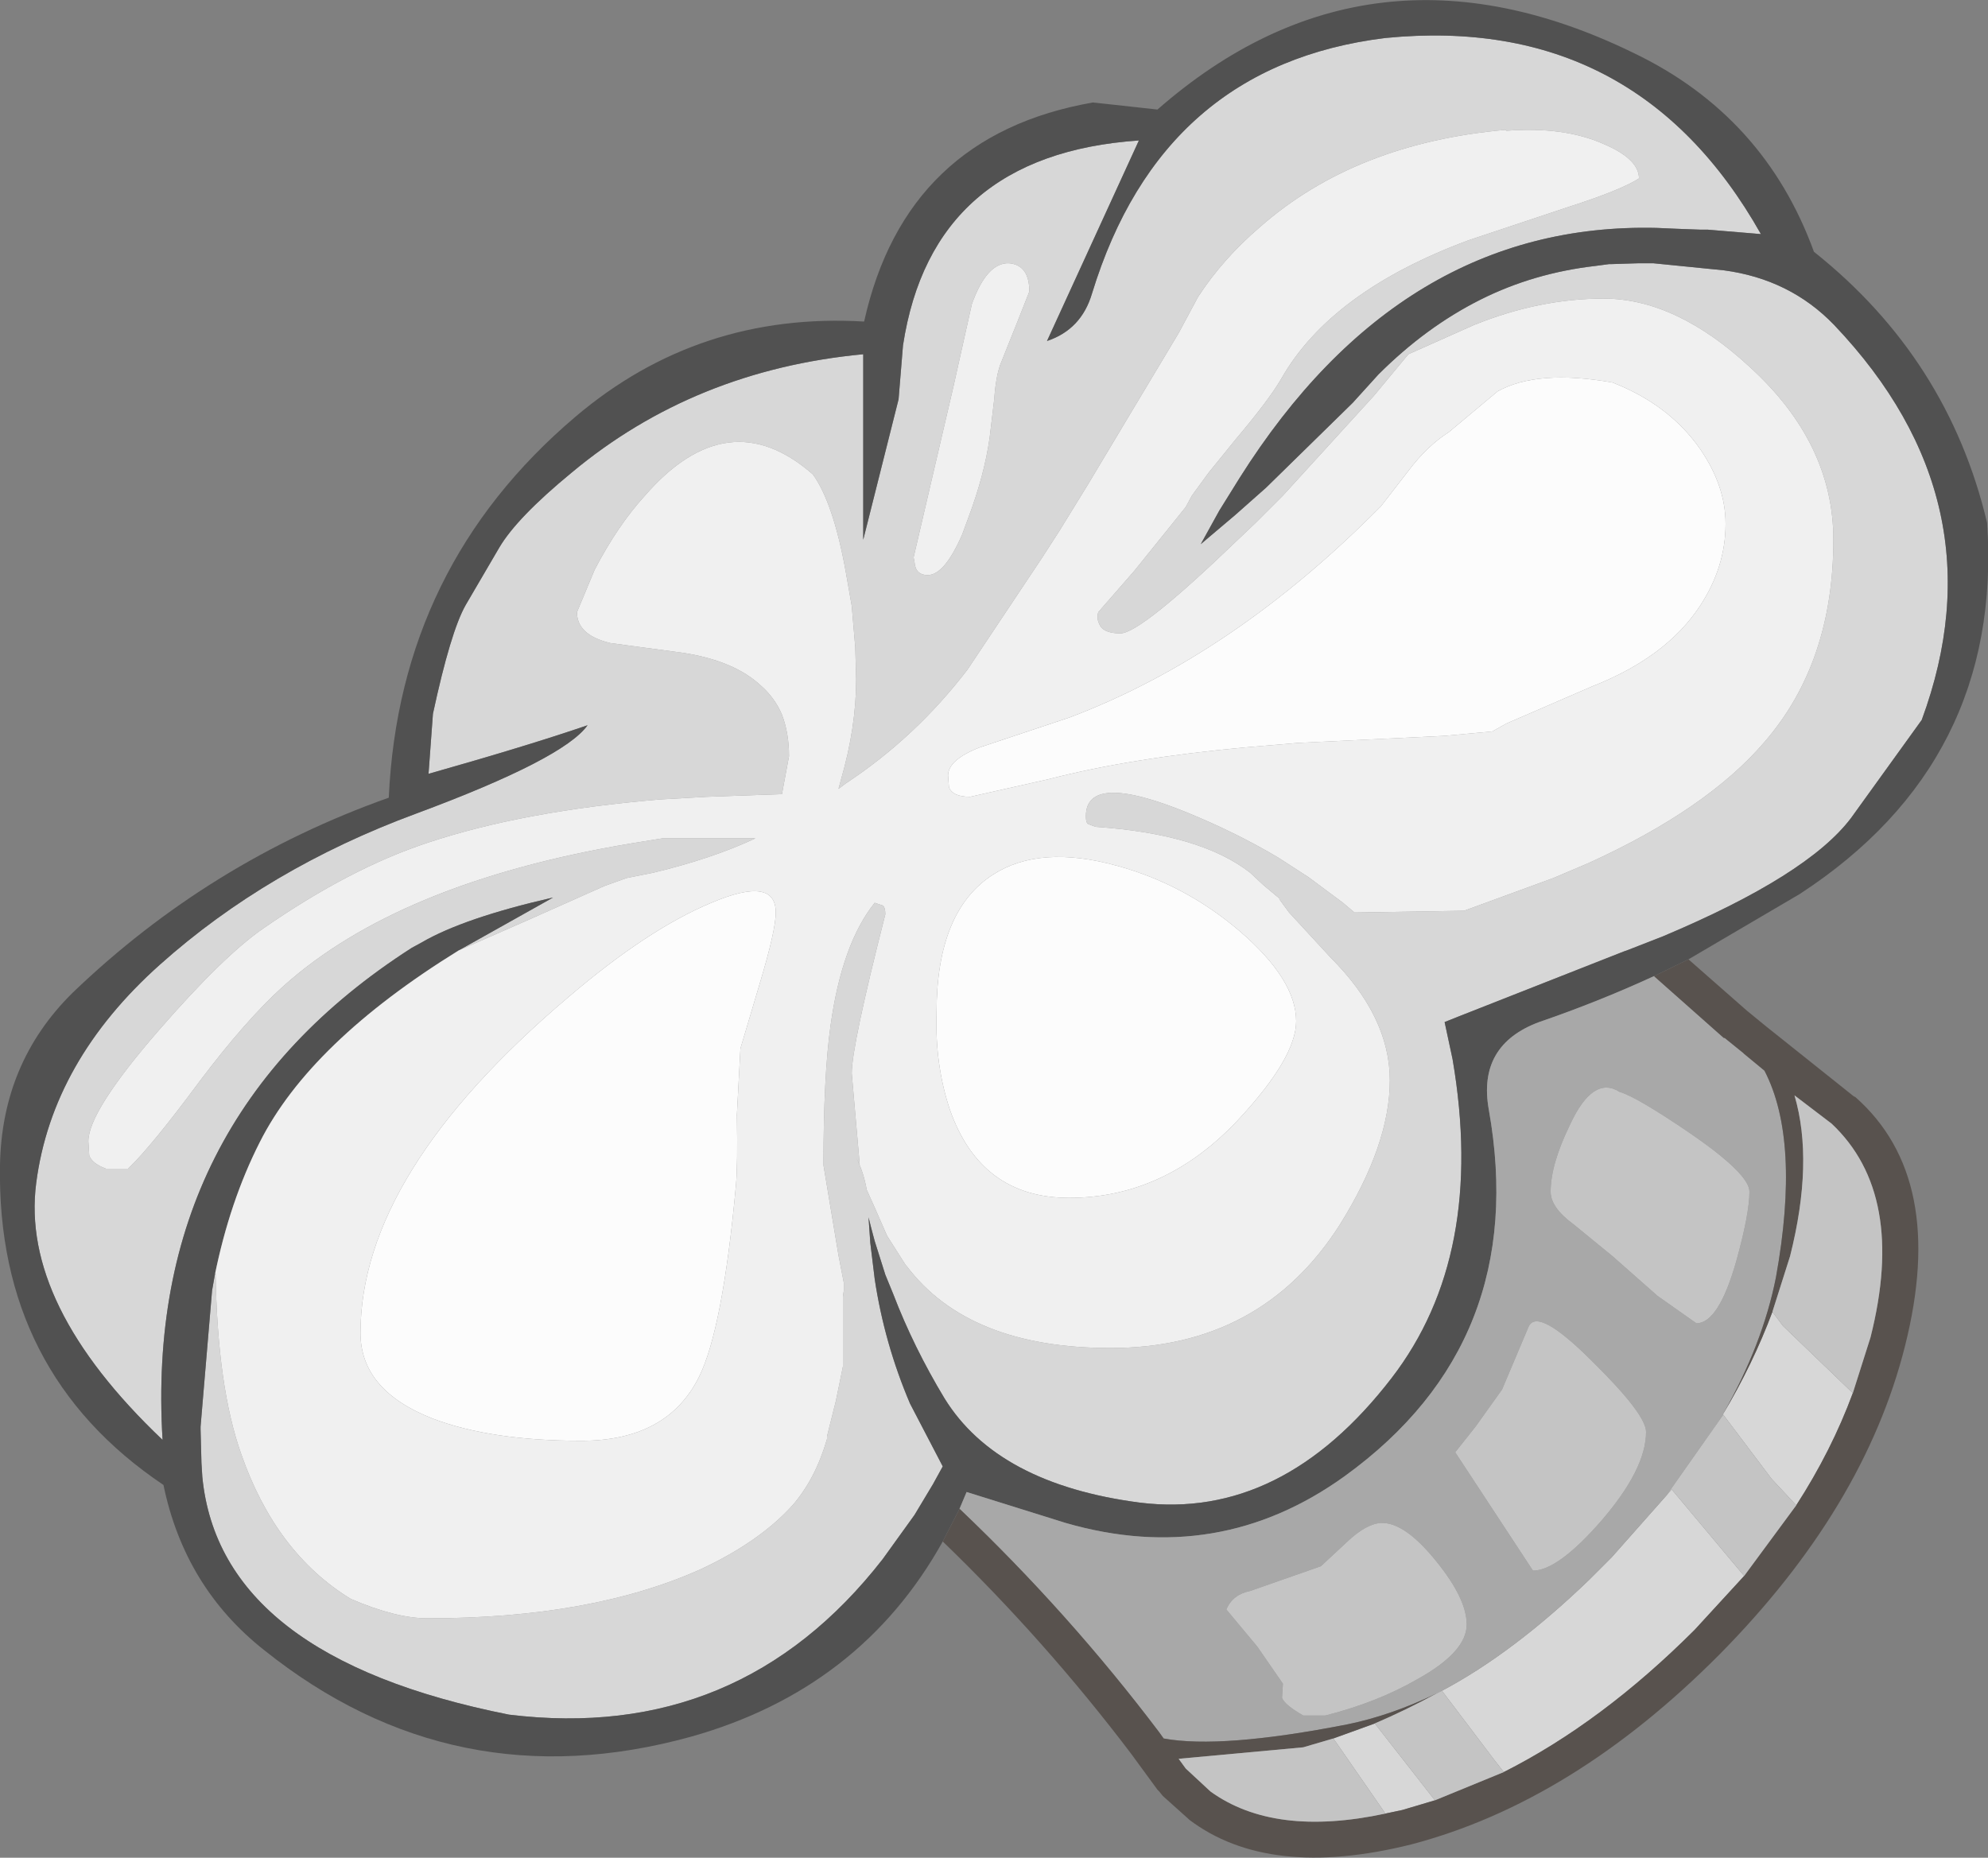 <?xml version="1.0" encoding="UTF-8" standalone="no"?>
<svg xmlns:ffdec="https://www.free-decompiler.com/flash" xmlns:xlink="http://www.w3.org/1999/xlink" ffdec:objectType="shape" height="105.15px" width="112.5px" xmlns="http://www.w3.org/2000/svg">
  <rect width="100%" height="100%" fill="#808080" stroke="none"/>
  <g transform="matrix(1.0, 0.0, 0.0, 1.0, 56.25, 52.6)">
    <path d="M-1.25 -35.4 L-2.3 -30.7 -4.55 -21.05 -4.5 -20.8 Q-4.45 -20.05 -3.75 -20.05 -2.8 -20.05 -1.8 -22.35 L-1.45 -23.3 Q-0.55 -25.7 -0.25 -27.8 L0.0 -29.9 Q0.1 -31.25 0.35 -31.95 L1.35 -34.45 2.0 -36.1 Q2.0 -37.6 0.85 -37.7 -0.4 -37.75 -1.25 -35.4 M-30.3 1.2 L-24.95 -1.8 Q-30.0 -0.65 -32.4 0.75 L-32.95 1.05 Q-48.15 10.8 -47.05 28.9 -55.1 21.25 -54.2 14.35 -53.3 7.45 -47.2 2.0 -41.1 -3.45 -32.7 -6.55 -24.35 -9.65 -23.0 -11.55 -26.35 -10.4 -32.0 -8.8 L-31.75 -12.2 Q-30.75 -16.85 -29.9 -18.35 L-28.0 -21.6 Q-27.0 -23.3 -23.9 -25.85 -16.95 -31.65 -7.4 -32.55 L-7.4 -22.05 -5.4 -30.0 -5.15 -33.05 Q-3.5 -43.85 8.2 -44.65 L3.0 -33.3 Q4.95 -33.95 5.55 -36.0 9.5 -48.9 22.15 -50.45 36.35 -51.85 43.4 -39.35 L40.4 -39.6 40.0 -39.6 38.65 -39.65 37.5 -39.7 Q23.05 -40.05 13.9 -25.55 L12.75 -23.7 11.7 -21.8 13.65 -23.45 15.4 -25.0 20.3 -29.8 21.75 -31.4 Q24.45 -34.1 27.55 -35.65 30.55 -37.15 34.05 -37.55 L34.8 -37.65 34.9 -37.65 36.5 -37.7 37.3 -37.7 41.3 -37.3 Q45.05 -36.8 47.55 -34.2 57.05 -24.2 52.5 -11.85 L48.5 -6.3 Q46.05 -3.05 37.85 0.4 L35.8 1.2 35.65 1.25 26.25 4.95 25.5 5.25 25.95 7.35 Q27.85 18.45 22.5 25.4 16.3 33.45 8.25 32.45 0.2 31.4 -2.8 26.55 -4.55 23.65 -5.7 20.65 L-6.15 19.55 -6.75 17.65 -6.95 16.9 -7.1 16.3 -7.0 17.75 -6.75 19.8 Q-6.2 23.45 -4.75 26.85 L-2.9 30.4 -3.45 31.4 -4.5 33.15 -6.3 35.65 Q-14.4 46.05 -27.45 44.45 -43.8 41.2 -44.8 31.0 L-44.85 30.2 -44.9 28.3 -44.9 28.15 -44.25 20.45 -44.1 19.6 -44.05 19.45 Q-43.95 25.9 -42.6 29.7 -40.65 35.3 -36.4 37.9 -33.85 39.0 -32.05 39.0 -22.75 39.0 -16.55 36.2 -13.25 34.65 -11.4 32.6 -10.1 31.1 -9.45 28.85 L-9.45 28.7 -8.95 26.7 -8.55 24.75 -8.55 20.8 -8.5 20.45 -8.5 20.0 -8.8 18.45 -9.65 13.35 Q-9.65 8.3 -9.25 5.45 -8.6 0.8 -6.75 -1.5 L-6.3 -1.35 Q-6.15 -1.25 -6.15 -0.85 -8.05 6.6 -8.05 8.15 L-7.6 13.3 -7.8 12.95 Q-7.4 13.65 -7.2 14.75 L-6.75 15.75 -6.05 17.35 -5.0 19.0 -4.95 19.05 Q-1.45 23.7 6.6 23.7 15.1 23.7 19.55 16.75 22.4 12.2 22.4 8.55 22.4 4.95 19.05 1.6 L16.7 -0.95 16.15 -1.7 16.15 -1.75 15.25 -2.5 14.5 -3.2 Q11.7 -5.4 5.75 -5.8 L5.35 -5.95 Q5.2 -6.0 5.2 -6.4 5.2 -8.95 10.95 -6.6 13.75 -5.45 16.1 -4.05 L17.8 -2.95 19.75 -1.5 20.4 -0.95 26.6 -1.05 31.65 -2.9 33.65 -3.75 Q40.35 -6.8 43.6 -10.6 47.5 -15.1 47.5 -22.05 47.5 -27.5 42.8 -31.8 38.6 -35.7 34.5 -35.7 30.85 -35.7 27.15 -34.2 L23.45 -32.55 21.5 -30.2 16.35 -24.55 14.8 -23.0 13.8 -22.05 Q8.3 -16.75 7.15 -16.75 6.15 -16.75 5.95 -17.3 5.8 -17.6 5.9 -17.95 L7.95 -20.3 10.85 -23.9 11.2 -24.55 12.15 -25.85 13.65 -27.7 Q15.55 -29.95 16.25 -31.15 19.05 -36.1 26.85 -39.0 L32.55 -40.9 Q35.5 -41.85 36.5 -42.5 36.5 -43.6 34.5 -44.45 32.25 -45.45 29.0 -45.2 L28.95 -45.25 Q20.45 -44.5 15.05 -39.75 12.95 -37.95 11.55 -35.8 L10.45 -33.75 5.3 -25.15 3.7 -22.55 2.7 -21.0 -1.5 -14.7 Q-4.45 -10.85 -8.4 -8.25 L-8.8 -7.95 -8.65 -8.5 Q-7.8 -11.45 -7.8 -14.15 L-7.85 -15.95 -8.05 -18.3 -8.4 -20.3 Q-9.1 -24.15 -10.25 -25.75 -15.05 -29.95 -19.75 -24.55 -21.3 -22.85 -22.6 -20.35 L-23.6 -17.95 Q-23.6 -16.65 -21.7 -16.2 L-17.6 -15.65 Q-14.7 -15.2 -13.2 -13.8 -12.4 -13.1 -12.0 -12.15 -11.6 -11.1 -11.6 -9.8 L-12.0 -7.65 -16.25 -7.5 -18.9 -7.35 Q-26.65 -6.7 -32.05 -4.9 -36.45 -3.45 -41.35 -0.05 -43.6 1.5 -47.25 5.7 -51.25 10.3 -51.25 12.0 L-51.2 12.8 Q-51.05 13.25 -50.25 13.55 L-49.0 13.55 Q-47.65 12.25 -44.95 8.6 -42.35 5.15 -40.25 3.25 -33.7 -2.65 -20.6 -4.85 L-18.75 -5.15 -13.5 -5.15 Q-15.95 -4.0 -19.3 -3.2 L-20.8 -2.9 -22.05 -2.45 -26.2 -0.6 -30.3 1.2 M41.25 27.45 Q42.95 24.6 44.05 21.65 L44.65 22.45 48.6 26.25 Q47.4 29.5 45.4 32.6 L44.0 31.1 41.25 27.45 M42.45 36.6 L39.65 39.65 Q34.4 44.9 28.85 47.7 L28.3 47.0 25.35 43.1 Q29.4 40.95 33.7 36.8 L34.95 35.55 38.05 32.05 38.35 31.7 42.45 36.6 M24.95 49.3 L23.1 49.85 22.15 50.05 19.45 46.15 19.2 45.8 21.55 44.95 24.95 49.3" fill="#d7d7d7" fill-rule="evenodd" stroke="none"/>
    <path d="M-44.1 19.6 L-44.25 20.45 -44.9 28.15 -44.9 28.3 -44.85 30.2 -44.8 31.0 Q-43.8 41.2 -27.45 44.45 -14.4 46.05 -6.3 35.65 L-4.5 33.15 -3.45 31.4 -2.9 30.4 -4.75 26.85 Q-6.2 23.45 -6.75 19.8 L-7.0 17.75 -7.1 16.3 -6.95 16.9 -6.75 17.65 -6.15 19.55 -5.7 20.65 Q-4.55 23.65 -2.8 26.55 0.2 31.4 8.25 32.45 16.3 33.45 22.5 25.4 27.85 18.45 25.95 7.35 L25.5 5.25 26.25 4.95 35.65 1.25 35.8 1.2 37.85 0.4 Q46.05 -3.05 48.5 -6.3 L52.5 -11.85 Q57.05 -24.2 47.55 -34.2 45.05 -36.8 41.3 -37.3 L37.3 -37.7 36.5 -37.7 34.9 -37.65 34.8 -37.65 34.05 -37.55 Q30.55 -37.15 27.55 -35.65 24.45 -34.1 21.75 -31.4 L20.3 -29.8 15.4 -25.0 13.65 -23.45 11.7 -21.8 12.75 -23.7 13.9 -25.55 Q23.05 -40.05 37.5 -39.7 L38.65 -39.65 40.0 -39.6 40.4 -39.6 43.4 -39.35 Q36.35 -51.85 22.15 -50.45 9.5 -48.9 5.55 -36.0 4.95 -33.95 3.0 -33.3 L8.2 -44.65 Q-3.5 -43.85 -5.15 -33.05 L-5.4 -30.0 -7.4 -22.05 -7.4 -32.55 Q-16.95 -31.65 -23.9 -25.85 -27.0 -23.3 -28.0 -21.6 L-29.9 -18.35 Q-30.75 -16.85 -31.75 -12.2 L-32.0 -8.8 Q-26.35 -10.4 -23.0 -11.55 -24.35 -9.65 -32.7 -6.55 -41.1 -3.45 -47.2 2.0 -53.3 7.45 -54.2 14.35 -55.1 21.25 -47.05 28.9 -48.15 10.8 -32.95 1.05 L-32.4 0.75 Q-30.0 -0.65 -24.95 -1.8 L-30.3 1.2 Q-38.7 6.4 -41.55 12.05 -43.25 15.4 -44.1 19.6 M-2.9 34.65 Q-7.55 43.0 -17.15 45.7 -30.55 49.4 -41.3 40.8 -45.8 37.25 -47.0 31.45 -56.45 25.1 -56.25 13.35 -56.15 7.55 -52.15 3.6 -44.4 -3.85 -34.25 -7.45 -33.65 -20.55 -23.7 -29.0 -16.7 -34.95 -7.35 -34.4 -5.0 -44.95 5.6 -46.8 L9.25 -46.4 Q21.25 -56.9 36.2 -49.6 43.6 -46.05 46.4 -38.35 54.0 -32.3 56.2 -23.0 57.1 -9.5 45.6 -2.0 L39.3 1.7 37.35 2.65 Q34.2 4.1 30.85 5.25 27.35 6.55 28.0 10.2 30.35 23.35 19.85 30.95 12.7 36.1 4.05 33.6 L-1.55 31.85 -1.95 32.8 -2.9 34.65" fill="#515151" fill-rule="evenodd" stroke="none"/>
    <path d="M-1.25 -35.4 Q-0.4 -37.75 0.85 -37.7 2.0 -37.6 2.0 -36.1 L1.35 -34.45 0.35 -31.95 Q0.1 -31.25 0.0 -29.9 L-0.25 -27.8 Q-0.55 -25.7 -1.45 -23.3 L-1.8 -22.35 Q-2.8 -20.05 -3.75 -20.05 -4.45 -20.05 -4.5 -20.8 L-4.55 -21.05 -2.3 -30.7 -1.25 -35.4 M-30.3 1.2 L-26.2 -0.6 -22.05 -2.45 -20.8 -2.9 -19.3 -3.2 Q-15.95 -4.0 -13.5 -5.15 L-18.75 -5.15 -20.6 -4.85 Q-33.7 -2.65 -40.25 3.25 -42.35 5.15 -44.95 8.6 -47.65 12.25 -49.0 13.55 L-50.25 13.55 Q-51.05 13.25 -51.2 12.8 L-51.25 12.0 Q-51.25 10.3 -47.25 5.7 -43.6 1.5 -41.35 -0.05 -36.45 -3.45 -32.05 -4.9 -26.65 -6.7 -18.9 -7.35 L-16.25 -7.5 -12.0 -7.65 -11.6 -9.8 Q-11.6 -11.1 -12.0 -12.15 -12.4 -13.1 -13.2 -13.8 -14.7 -15.2 -17.6 -15.65 L-21.7 -16.2 Q-23.6 -16.65 -23.6 -17.95 L-22.6 -20.35 Q-21.3 -22.85 -19.75 -24.55 -15.05 -29.95 -10.25 -25.75 -9.1 -24.15 -8.4 -20.3 L-8.05 -18.3 -7.85 -15.95 -7.8 -14.15 Q-7.8 -11.45 -8.65 -8.5 L-8.8 -7.95 -8.4 -8.25 Q-4.45 -10.85 -1.5 -14.7 L2.7 -21.0 3.7 -22.55 5.3 -25.15 10.45 -33.75 11.55 -35.8 Q12.95 -37.95 15.05 -39.75 20.45 -44.5 28.95 -45.25 L29.0 -45.2 Q32.25 -45.45 34.5 -44.45 36.5 -43.6 36.5 -42.5 35.5 -41.85 32.55 -40.9 L26.85 -39.0 Q19.05 -36.1 16.25 -31.15 15.55 -29.95 13.65 -27.7 L12.15 -25.85 11.2 -24.55 10.85 -23.9 7.95 -20.3 5.9 -17.95 Q5.8 -17.6 5.95 -17.3 6.15 -16.75 7.15 -16.75 8.3 -16.75 13.8 -22.05 L14.8 -23.0 16.35 -24.55 21.5 -30.2 23.45 -32.55 27.15 -34.2 Q30.85 -35.7 34.5 -35.7 38.6 -35.7 42.8 -31.8 47.5 -27.5 47.5 -22.05 47.5 -15.1 43.6 -10.6 40.35 -6.8 33.65 -3.75 L31.65 -2.9 26.6 -1.05 20.4 -0.95 19.75 -1.5 17.8 -2.95 16.1 -4.05 Q13.75 -5.45 10.95 -6.6 5.2 -8.95 5.2 -6.4 5.2 -6.0 5.35 -5.95 L5.75 -5.8 Q11.7 -5.4 14.5 -3.2 L15.25 -2.5 16.15 -1.75 16.15 -1.7 16.7 -0.95 19.05 1.6 Q22.4 4.95 22.4 8.55 22.4 12.2 19.55 16.75 15.1 23.7 6.6 23.7 -1.45 23.7 -4.95 19.05 L-5.0 19.0 -6.05 17.35 -6.75 15.75 -7.2 14.75 Q-7.4 13.65 -7.8 12.95 L-7.6 13.3 -8.05 8.15 Q-8.05 6.6 -6.15 -0.85 -6.15 -1.25 -6.3 -1.35 L-6.75 -1.5 Q-8.6 0.8 -9.25 5.45 -9.65 8.3 -9.65 13.35 L-8.8 18.45 -8.5 20.0 -8.5 20.45 -8.55 20.8 -8.55 24.75 -8.95 26.7 -9.45 28.7 -9.45 28.85 Q-10.1 31.1 -11.4 32.6 -13.25 34.65 -16.55 36.2 -22.75 39.0 -32.05 39.0 -33.85 39.0 -36.4 37.9 -40.65 35.3 -42.6 29.7 -43.95 25.9 -44.05 19.45 L-44.1 19.6 Q-43.25 15.4 -41.55 12.05 -38.7 6.4 -30.3 1.2 M-0.8 -10.3 Q-2.6 -9.6 -2.6 -8.7 L-2.55 -8.05 Q-2.35 -7.5 -1.35 -7.5 L3.1 -8.5 Q7.75 -9.7 14.25 -10.3 L17.2 -10.55 25.5 -10.95 28.2 -11.2 29.0 -11.65 33.85 -13.75 Q38.05 -15.4 39.95 -18.3 41.4 -20.5 41.4 -22.95 41.4 -25.1 39.95 -27.2 38.2 -29.7 35.0 -30.95 30.75 -31.7 28.5 -30.45 L25.75 -28.15 Q24.5 -27.35 23.45 -25.95 L21.9 -23.95 Q13.55 -15.5 4.3 -12.0 L-0.8 -10.3 M-12.35 -0.95 Q-12.35 -3.05 -16.0 -1.5 -19.6 0.0 -24.1 3.85 -35.85 13.8 -35.85 22.85 -35.85 26.1 -31.75 27.7 -28.45 28.95 -23.35 28.95 -18.5 28.95 -16.7 25.35 -15.35 22.65 -14.6 14.45 -14.5 13.35 -14.55 10.5 L-14.35 6.75 -13.25 3.05 Q-12.35 0.05 -12.35 -0.95 M6.95 -3.6 Q2.6 -4.8 -0.05 -3.1 -3.25 -1.05 -3.25 4.7 -3.35 7.65 -2.5 10.2 -0.75 15.2 4.25 15.2 9.7 15.2 13.85 10.75 17.1 7.25 17.1 5.2 17.1 2.85 13.9 0.1 10.8 -2.55 6.95 -3.6" fill="#f0f0f0" fill-rule="evenodd" stroke="none"/>
    <path d="M-12.35 -0.95 Q-12.35 0.05 -13.25 3.05 L-14.35 6.75 -14.55 10.5 Q-14.5 13.35 -14.6 14.45 -15.35 22.65 -16.7 25.35 -18.5 28.95 -23.35 28.95 -28.45 28.95 -31.75 27.7 -35.85 26.1 -35.85 22.85 -35.85 13.8 -24.1 3.85 -19.6 0.0 -16.0 -1.5 -12.35 -3.05 -12.35 -0.95 M-0.8 -10.3 L4.3 -12.0 Q13.55 -15.5 21.9 -23.95 L23.45 -25.95 Q24.5 -27.35 25.75 -28.15 L28.5 -30.45 Q30.75 -31.7 35.0 -30.95 38.2 -29.7 39.95 -27.2 41.4 -25.1 41.4 -22.95 41.4 -20.5 39.95 -18.3 38.05 -15.4 33.85 -13.75 L29.0 -11.65 28.2 -11.2 25.5 -10.95 17.2 -10.55 14.25 -10.3 Q7.75 -9.7 3.1 -8.5 L-1.35 -7.5 Q-2.35 -7.5 -2.55 -8.05 L-2.6 -8.7 Q-2.6 -9.6 -0.8 -10.3 M6.95 -3.6 Q10.8 -2.55 13.9 0.1 17.1 2.85 17.1 5.2 17.1 7.25 13.85 10.75 9.7 15.2 4.25 15.2 -0.75 15.2 -2.5 10.2 -3.35 7.65 -3.25 4.7 -3.25 -1.05 -0.05 -3.1 2.6 -4.8 6.95 -3.6" fill="#fcfcfc" fill-rule="evenodd" stroke="none"/>
    <path d="M-1.95 32.8 L-1.55 31.85 4.05 33.6 Q12.7 36.1 19.85 30.95 30.35 23.35 28.0 10.2 27.35 6.55 30.85 5.25 34.2 4.1 37.35 2.65 L41.3 6.15 41.35 6.15 42.4 7.0 42.45 7.05 43.6 8.0 Q45.65 11.95 44.25 19.7 43.5 23.5 41.25 27.45 L41.25 27.5 38.05 32.05 34.95 35.55 33.7 36.8 Q29.4 40.95 25.35 43.1 L25.05 43.25 Q22.45 44.5 20.0 45.0 12.85 46.4 9.6 45.8 L9.35 45.45 Q4.25 38.7 -1.95 32.8 M42.0 18.8 Q42.75 16.1 42.75 14.85 42.75 13.85 39.4 11.55 36.4 9.5 35.4 9.2 33.9 8.25 32.6 11.05 31.5 13.3 31.5 14.85 31.5 15.75 32.8 16.7 L35.0 18.5 37.55 20.75 39.75 22.3 Q41.0 22.3 42.0 18.8 M19.95 34.7 L18.5 36.05 14.5 37.45 Q13.5 37.65 13.15 38.5 L14.9 40.6 16.35 42.7 16.3 43.5 Q16.45 43.9 17.5 44.5 L18.75 44.5 Q21.7 43.75 23.95 42.45 26.75 40.9 26.75 39.35 26.75 37.9 25.05 35.8 23.25 33.55 21.9 33.6 21.05 33.65 19.95 34.7 M33.85 24.45 Q30.75 21.35 30.25 22.5 L28.75 26.05 27.25 28.15 26.1 29.6 30.5 36.3 Q31.9 36.3 34.35 33.5 36.9 30.55 36.9 28.45 36.9 27.45 33.85 24.45" fill="#a8a8a8" fill-rule="evenodd" stroke="none"/>
    <path d="M39.3 1.7 L42.6 4.6 43.7 5.5 48.65 9.45 48.75 9.5 Q53.95 14.1 51.55 23.6 49.25 32.75 41.05 41.05 32.75 49.4 23.6 51.8 15.55 53.8 11.05 50.4 L11.0 50.35 9.55 49.05 9.35 48.8 9.25 48.7 7.75 46.65 Q2.9 40.25 -2.9 34.65 L-1.95 32.8 Q4.25 38.7 9.35 45.45 L9.6 45.8 Q12.85 46.4 20.0 45.0 22.45 44.5 25.05 43.25 23.3 44.2 21.55 44.95 L19.2 45.8 17.5 46.3 10.45 46.95 10.85 47.5 12.25 48.8 Q15.85 51.4 22.15 50.05 L23.1 49.85 24.95 49.3 28.85 47.7 Q34.4 44.9 39.65 39.65 L42.45 36.6 45.4 32.6 Q47.4 29.5 48.6 26.25 L49.6 23.1 Q51.65 15.0 47.4 11.0 L45.3 9.4 Q46.4 13.15 45.05 18.5 L44.05 21.65 Q42.95 24.6 41.25 27.45 43.5 23.5 44.25 19.7 45.65 11.95 43.6 8.0 L42.45 7.05 42.4 7.0 41.35 6.15 41.3 6.15 37.35 2.65 39.3 1.7" fill="#58524e" fill-rule="evenodd" stroke="none"/>
    <path d="M44.05 21.65 L45.05 18.5 Q46.4 13.15 45.3 9.4 L47.4 11.0 Q51.65 15.0 49.6 23.1 L48.6 26.25 44.65 22.45 44.05 21.65 M45.4 32.6 L42.45 36.6 38.35 31.7 38.05 32.05 41.25 27.5 41.25 27.45 44.0 31.1 45.4 32.6 M28.85 47.7 L24.95 49.3 21.55 44.95 Q23.3 44.2 25.05 43.25 L25.35 43.1 28.3 47.0 28.85 47.7 M22.15 50.05 Q15.85 51.4 12.25 48.8 L10.85 47.5 10.45 46.95 17.5 46.3 19.2 45.8 19.45 46.15 22.15 50.05 M42.0 18.8 Q41.0 22.3 39.75 22.3 L37.55 20.75 35.0 18.5 32.8 16.7 Q31.5 15.75 31.5 14.85 31.5 13.3 32.6 11.05 33.9 8.25 35.4 9.2 36.4 9.5 39.4 11.55 42.75 13.85 42.75 14.85 42.75 16.1 42.0 18.8 M33.85 24.45 Q36.9 27.45 36.9 28.45 36.9 30.55 34.35 33.5 31.9 36.3 30.5 36.3 L26.1 29.6 27.25 28.15 28.75 26.05 30.25 22.5 Q30.75 21.35 33.85 24.45 M19.95 34.7 Q21.05 33.65 21.9 33.6 23.25 33.55 25.05 35.8 26.75 37.9 26.75 39.35 26.75 40.9 23.95 42.45 21.7 43.75 18.75 44.5 L17.5 44.5 Q16.45 43.9 16.3 43.5 L16.35 42.7 14.9 40.6 13.15 38.5 Q13.5 37.65 14.5 37.45 L18.5 36.05 19.95 34.7" fill="#c4c4c4" fill-rule="evenodd" stroke="none"/>
  </g>
</svg>
